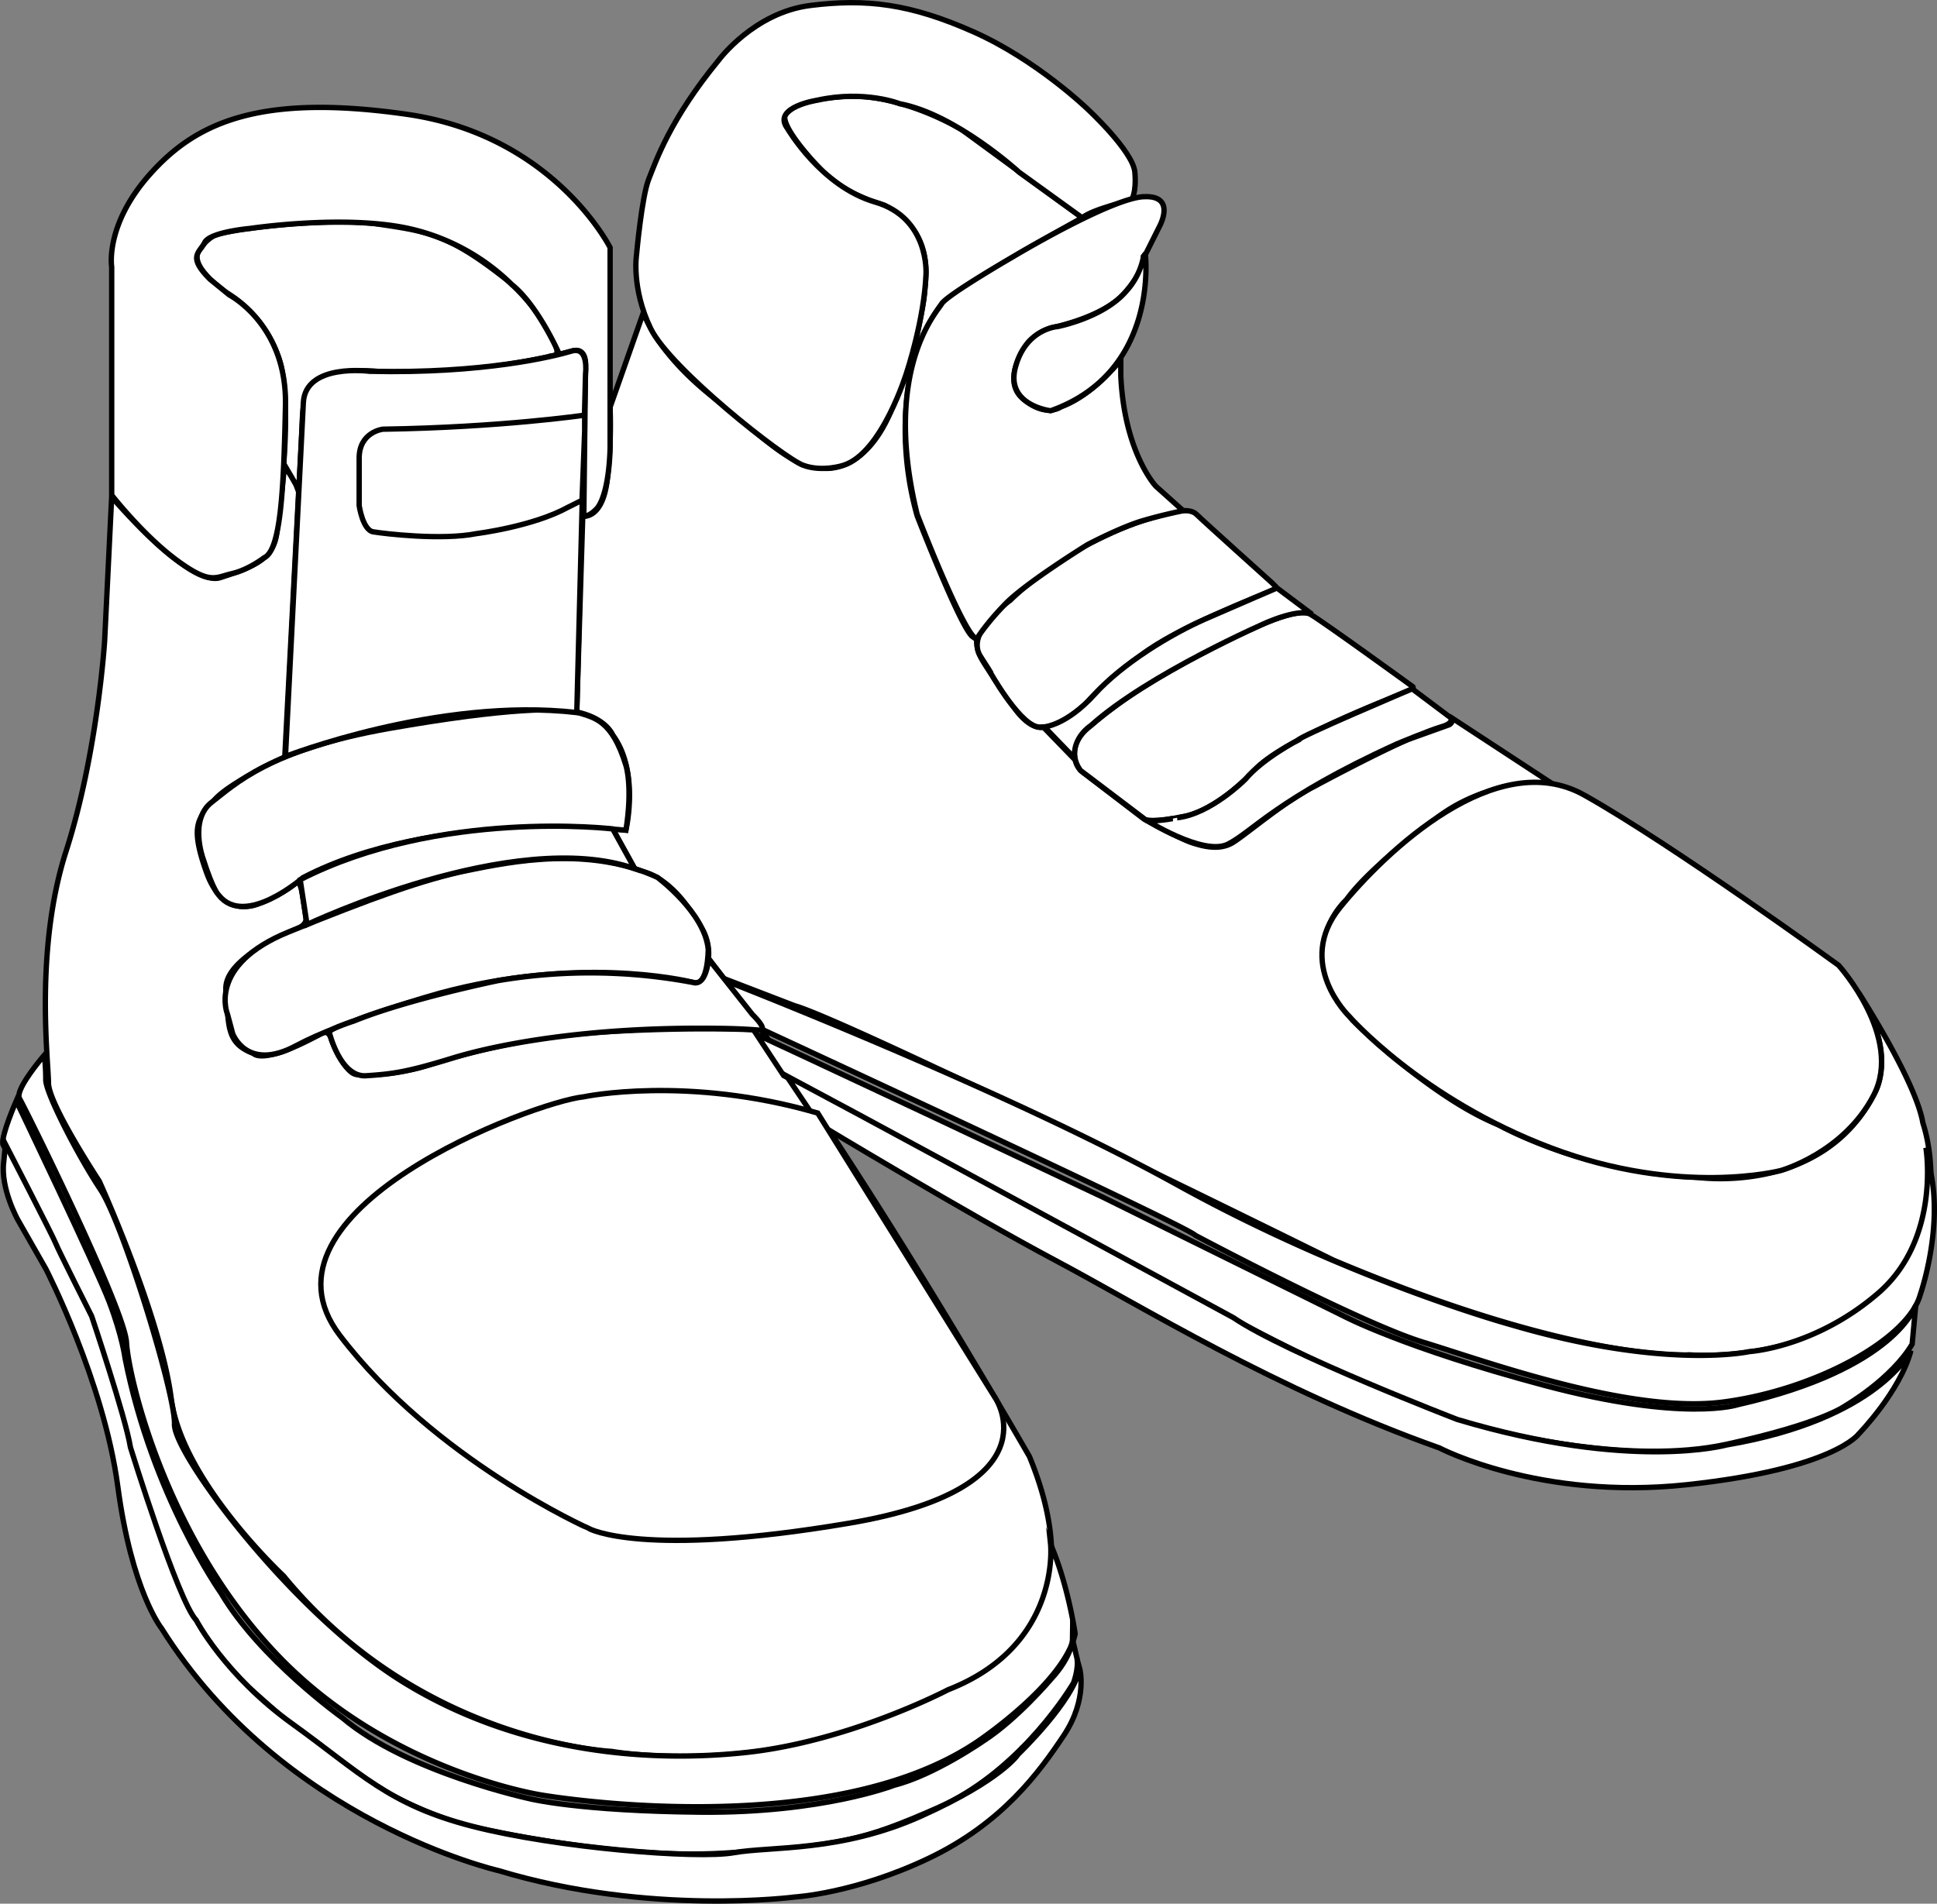 <svg xmlns="http://www.w3.org/2000/svg" viewBox="0 0 724.23 711.95"><rect x="0" y="0" width="724.23" height="711.95" fill="#808080" stroke="none"/><defs><style>.cls-1{fill:#fff;stroke:#000;stroke-miterlimit:10;stroke-width:2px;}</style></defs><g id="레이어_2" data-name="레이어 2"><g id="레이어_1-2" data-name="레이어 1"><path class="cls-1" d="M97,337.83s8.38-3.1,13.62-7.7c0,0,1.48-1.54,2.38,4.15s1.41,9.22,1.41,9.22.4,2-2.67,3.5-28.47,11.32-27.26,23.48-.39,19.64,10.25,23.44c0,0,2.93,4.74,24.51-6.89,0,0,3.19-2.83,4.51,1.3s5.78,13,9.45,13.5,16.08,0,26.61-3.37a266.22,266.22,0,0,1,67.8-12.65c33.28-1.87,55.11-.65,55.11-.65l1.79-.57,8.53,13.13c41.34,59,91.86,147,91.86,147,28.88,70.21-26.9,86-26.9,86-64.3,36.09-129.26,24.28-129.26,24.28s-71.53-3.28-122.71-65.62c0,0-38.06-35.43-42-66.27s-26.91-81.37-26.91-81.37-19-28.87-19-36.74-5.24-49.87,6.57-86.62,14.43-78.74,14.43-78.74l2.63-53.81S70.64,219.9,82.45,216s19.68-6.56,21-16.41,2.62-22.31,2.62-22.31,0-5.25,4.59,3.94l1,2.74-5.19,99.18s-20.93,9.56-26.41,16.16-9.42,8.56-2.86,26.93S97,337.83,97,337.83"/><path class="cls-1" d="M84.41,109.24s-15.68-10.66-9.15-16.6c0,0,.93-2,4.39-4.33s42.89-7.35,61.89-4.49,26.5,3.79,49,21.7c0,0,13.51,12.22,17.34,24.26,0,0,1.22,2.82-.75,3.16a248,248,0,0,1-65.51,6s-10.18-1.25-18.6,1.47-9.7,9.38-10,16.88S111.71,183,111.71,183l-5.63-9.61s2.49-28.13-2-40A46.3,46.3,0,0,0,84.41,109.24Z"/><path class="cls-1" d="M340.32,134.59l1.32.66s-7.94,24.79,1.28,57.67c0,0,17.09,44,21,45.35a2.27,2.27,0,0,0,1.31.65s-.66,3.29,2,7.88,12.53,18.6,12.53,18.6,5.09,7.48,10.39,6.58l11.2,11.56.65.66a7.9,7.9,0,0,0,3.23,4.89l22.52,17.24s13.62,7.4,17.56,8.71,10.5,3.28,15.75,0,20.11-16,30.07-20.78c0,0,22.72-12.24,35.37-17.71l15.27-5.47s2.62-1.32,0-3.28l38.06,24.93s-22.94-1.74-42.31,12.91c0,0-25.2,18.22-34.1,30.87,0,0-21.1,18.41,2.39,45.06,0,0,28.84,28.81,54.71,39.21,0,0,30.5,17.49,74.11,19.52,0,0,47,7,66.33-31.59,0,0,8.7-14-6-37.42,0,0,21.37,33,24,48.74,0,0,13.13,36.74-15.74,63.65s-71.53,23-71.53,23-41.33,3.28-133.2-35.43c0,0-180.45-89.24-201.44-95.15l-25.59-9.84-.84-.38-5.73-7.49a18.74,18.74,0,0,0-1.95-10.25,92.62,92.62,0,0,0-6.59-10s-6.69-9.72-15.81-12.12l-3.2-1.09L229.09,310l4.93.43s5.22-21.88-4.93-35.55c0,0-2.31-6.19-13.45-8.61l2.25-73.24s7.53,1.43,9.21-14.08a177,177,0,0,0,1-26.66l12.47-35.43s4.25,14.37,25.74,31.46,28.7,26,41.83,26.79c0,0,14.93,2.29,24.86-21.09S340.32,134.59,340.32,134.59Z"/><path class="cls-1" d="M341.64,135.25l-1-.52s4.49-18.2,5.06-25.25,3.39-23-15.09-32.74c0,0-16-4.17-24.46-14.17,0,0-13.11-13.52-12.75-19,0,0,1.53-6.28,22.6-7.51s43.51,12.38,43.51,12.38,33.34,24.45,45.15,33c0,0-39.42,21.51-52.19,31.75A65.44,65.44,0,0,0,341.64,135.25Z"/><path class="cls-1" d="M75.89,321s-5.25-14.44,3.28-21,21.65-19.69,66.27-27.56,65-7.88,70.87-5.91,12.47,2.63,17.71,19.69c0,0,2.63,7.87,0,24.28,0,0-71.52-7.88-120.73,17.71,0,0-21.65,19-31.5,6.57C81.79,334.73,79.82,333.41,75.89,321Z"/><path class="cls-1" d="M369.85,250.74s10.5,19,17.72,21,18.37-8.53,18.37-8.53c8.53-9.84,21-18.37,21-18.37,12.47-9.84,44.62-22.31,47.9-23.62s2-2,2-2l-1.31-1.31s-25.59-23-28.22-25.59-9.19-.66-9.19-.66c-36.74,8.53-60.36,32.81-60.36,32.81s-17.06,11.81-11.16,21S369.85,250.74,369.85,250.74Z"/><path class="cls-1" d="M85.07,379.34S77.2,361,108,348.5s50.53-19.68,66.93-23,45.28-9.19,70.87,2.62c0,0,17.71,13.13,19,26.91,0,0,0,13.78-5.24,12.46s-44-9.84-95.15,3.94c0,0-35.43,9.84-53.81,19.69S87,386.56,87,386.56Z"/><path class="cls-1" d="M404,288.14s-6.56-7.88,2.63-15.75,19.68-15.75,42-27.56,36.75-17.72,41.34-15.09S528,256.64,528,256.64s2,.66-3.28,2.63S478.78,277,468.93,288.14c0,0-13.12,14.43-25.59,17.06s-15.09,1.31-15.09,1.31Z"/><path class="cls-1" d="M85.73,110.31s21.65,11.16,21,41.34-1.59,54.17-8,56.94c0,0-5.72,4.47-12,5.92s-8.09,4.24-20.63-5-24.34-24.36-24.34-24.36V99.82S39.14,84.07,56.2,65,96.89,34.86,152,42.73,228.12,92.6,228.12,92.6v74.15s0,16.4-4.59,23c0,0-2.63,3.28-5.25,3.28l.65-56.73s.4-6.86-5.37-4.92l-4.43,1.1s-7.91-18.19-17.76-26.06a79.34,79.34,0,0,0-38.71-21c-24.28-5.25-59.06,0-59.06,0s-15.09,1.31-17.06,5.25-6.56,5.25,2,13.78Z"/><path class="cls-1" d="M294.39,48c-.08-.11-.15-.22-.23-.32C289,40,305.55,37.48,305.55,37.48c17.71-3.94,30.84,1.31,30.84,1.31,21,3.94,44.62,25.59,44.62,25.59l23.62,17.06c3.94-3.28,18.37-6.56,18.37-6.56s2-2.62,1.31-10.5S406.6,40.76,406.6,40.76s-19-18.37-42.65-28.87-40-12.47-61-9.84S268.8,22.39,268.8,22.39C250.43,44.7,245.18,60.45,242.56,67S238,95.22,238,95.22s-2,12.47,5.25,27.56S293.08,171.34,300.3,174s15.09,0,15.09,0c14.44-4.59,23.62-34.77,23.62-34.77s6.56-19.69,7.22-36.75c0,0,1.31-21-19-26.9S294.39,48,294.39,48Z"/><path class="cls-1" d="M16.58,394.59s-11.24,13-9.28,16.25,39.34,78.74,40,91.21,14.42,72.83,56.38,116.8,99,52.49,99,52.49S309.55,689.71,365.93,651c0,0,32.13-21.65,36.06-40,0,0-2.62-18.37-9.18-33.46,0,0,4,37.92-38.32,54.39,0,0-36.71,19.3-75.57,23.47s-86.83-.69-128.41-26.48-85.69-85.38-85.27-96.27-19.1-74.84-27.7-87.81S17.09,408.7,17.11,403.86A79.85,79.85,0,0,0,16.58,394.59Z"/><path class="cls-1" d="M269.77,366.22l14.3,18.35S444.31,458.74,446.94,462c0,0,61.68,32.81,85.3,40s77.43,26.9,112.2,22.31,68.9-23.62,73.49-40c0,0,8.54-24.28,3.94-45.93a68.67,68.67,0,0,0-1.79-9.15s5.73,34.08-17.89,54.43-48.06,21.8-48.06,21.8-31.3,7-89.06-10c0,0-59.9-16.36-125.11-52.46S269.77,366.22,269.77,366.22Z"/><path class="cls-1" d="M6.07,411.71s-5.67,12.94-5,16.22c0,0,30.19,59.06,32.81,65.62s9.84,29.53,12.47,42S63.39,588,63.39,588,74.54,615.6,91,629.38s41.34,40.68,82.68,53.15c0,0,54.46,13.12,97.11,10.5s51.84-4.6,80.05-17.06,46.59-40,50.53-46.59c0,0,2-5.25,1.31-9.19l-1.67-7.1s-.08,6.3-8.06,14.9c0,0-12.7,15-25.11,23,0,0-18.5,12.89-33.5,16.65,0,0-26.72,10.5-72.37,10.08s-63.8-5-63.8-5-46.07-9.88-70.06-30.2c0,0-31-22.09-45.52-46.79,0,0-25.62-36.13-35.84-87.84,0,0-1-8.15-5.93-21.07S6.07,411.71,6.07,411.71Z"/><path class="cls-1" d="M282.88,386.88,293,402.25l76.85,41.43,91.86,49.87s65,35.43,99.74,42c0,0,47.9,12.47,84,4.6S690,525.7,690,525.7s17.06-9.84,24.94-23l1.35-14.63s-7,23.77-66.51,37.25c0,0-20.09,6.74-72.61-7.28s-74.77-25.84-74.77-25.84l-90.32-44.61-63.94-30.2-48-22.49Z"/><path class="cls-1" d="M403.65,623.8s3.26,11.48-5.93,25.26-23,32.81-50.52,45.93-49.87,14.44-49.87,14.44-54.46,7.22-110.89-9.84c0,0-80.71-18.38-126-90.55,0,0-11.15-13.78-16.4-53.15s-26.91-81.37-26.91-81.37L6.65,456.15S.08,444.34,1.4,434.49l.65-6.56s17.82,34.54,18.75,37,13.48,27.32,13.48,27.32,12.67,37.7,14.5,49.05c0,0,17.77,57.47,24.56,64.59,0,0,10.72,20.64,36,38.82S145.12,674.91,176.6,683s84,12.34,97.77,9.88,40-.15,70.21-13.77,36.07-23,36.07-23S401.7,635.93,403.65,623.8Z"/><path class="cls-1" d="M294.05,402.34l12.07,18s56.17,33.87,88.32,50.93,82.68,48.56,143.7,70.21c0,0,37.41,19.69,92.52,13.78s64.31-19,64.31-19,15.4-15.76,19.51-31.17c0,0-11.93,25.6-68.87,35.28,0,0-35.58,10-100.72-9.51,0,0-63.69-24.52-83.78-38.1L355,435.16,321.41,417Z"/><path class="cls-1" d="M112.24,329l2.56,16.75s77.2-36.66,122.49-20.91L229.09,310S164.34,302.35,112.24,329Z"/><path class="cls-1" d="M123.09,385.92s4,17.05,13.82,16.39S152,401,169.06,395.75s51.19-11.81,99.09-11.16c0,0,7.87,0,15.74.66,0,0,3.94.66-2.62-5.91l-16.36-20.69s-.7,9.54-5.29,8.88a206.78,206.78,0,0,0-73.43-.79s-34,7-53.78,15.07C132.41,381.81,123.7,384.62,123.09,385.92Z"/><path class="cls-1" d="M428.25,95.22l5.25-10.5s6.46-11.63-5.62-11.16h-.28C415.13,74.23,379,95.88,379,95.88s-24.94,14.43-26.9,17.72-22.31,24.93-9.19,78.74c0,0,17.72,45.93,22.31,46.58,0,0,3.06-5.23,10.71-13.11s30.69-22.13,30.69-22.13,12.39-6.53,20.6-8.94S442.39,191,442.39,191l-10.2-9.13s-11.81-12.47-13.13-41.34v-5.91s-10.47,13.3-22.29,17.48c0,0-5.54,4.38-14.26-2.94s1.9-21.07,1.9-21.07a19.48,19.48,0,0,1,8.69-5.49s19-3.77,27-12.61,7.45-14.08,7.45-14.08Z"/><path class="cls-1" d="M390.48,271.84s8.31-.59,18.77-12.16,28.5-22.53,41.47-28.21,26.74-11.57,26.74-11.57l13.13,9.84s-3.49-2.59-16.84,3c0,0-44.4,19.26-65.95,38.66,0,0-6.86,4.31-6,12.18Z"/><path class="cls-1" d="M428.25,306.51s21.66,13.78,30.84,9.19,18.37-17.06,63-37.41c0,0,12.47-5.24,17.06-6.56s3.29-3.28,3.29-3.28L528,257.61s-43.15,18.27-42.58,19.15c0,0-13.19,6.79-19.77,14.66,0,0-12.85,13-25.46,14.4C440.2,305.82,430.22,307.82,428.25,306.51Z"/><path class="cls-1" d="M106.73,282.89s57.08-22.31,108.92-16.41l3.28-126.78s1.32-10.36-5.25-8.39-32.87,8.53-75.49,7.55c0,0-24-3.17-24.77,11.7S106.73,282.89,106.73,282.89Z"/><path class="cls-1" d="M305.75,416.27,372.23,523s22.56,33.55-54.87,46.67-97.11,2-97.11,2S162.5,546,127.07,499.42s72.18-87.27,91.21-89.24C218.28,410.18,256.75,402,305.75,416.27Z"/><path class="cls-1" d="M504.37,380s-20.34-19.68-3.28-40.68,58.4-60.37,91.2-42S687.44,361,687.44,361s24.28,26.9,13.12,48.56-34.77,28.21-34.77,28.21-37.41,9.85-86-8.53S504.37,380,504.37,380Z"/><path class="cls-1" d="M218.6,161.17v-5.91s-31.49,4.6-75.45,5.25c0,0-8.86,1-8.86,10.83v17.72s1.31,9.18,5.25,9.84,25.59,3.28,38.71.65c0,0,21-2.62,34.12-9.84l5.25-2.62Z"/><path class="cls-1" d="M428.25,95.22s5.25,44-35.43,58.4c0,0-17.06-2-13.13-16.4s15.75-15.09,15.75-15.09S412.5,118.85,421,109a26.56,26.56,0,0,0,6.57-13.12S428.25,94.57,428.25,95.22Z"/></g></g></svg>